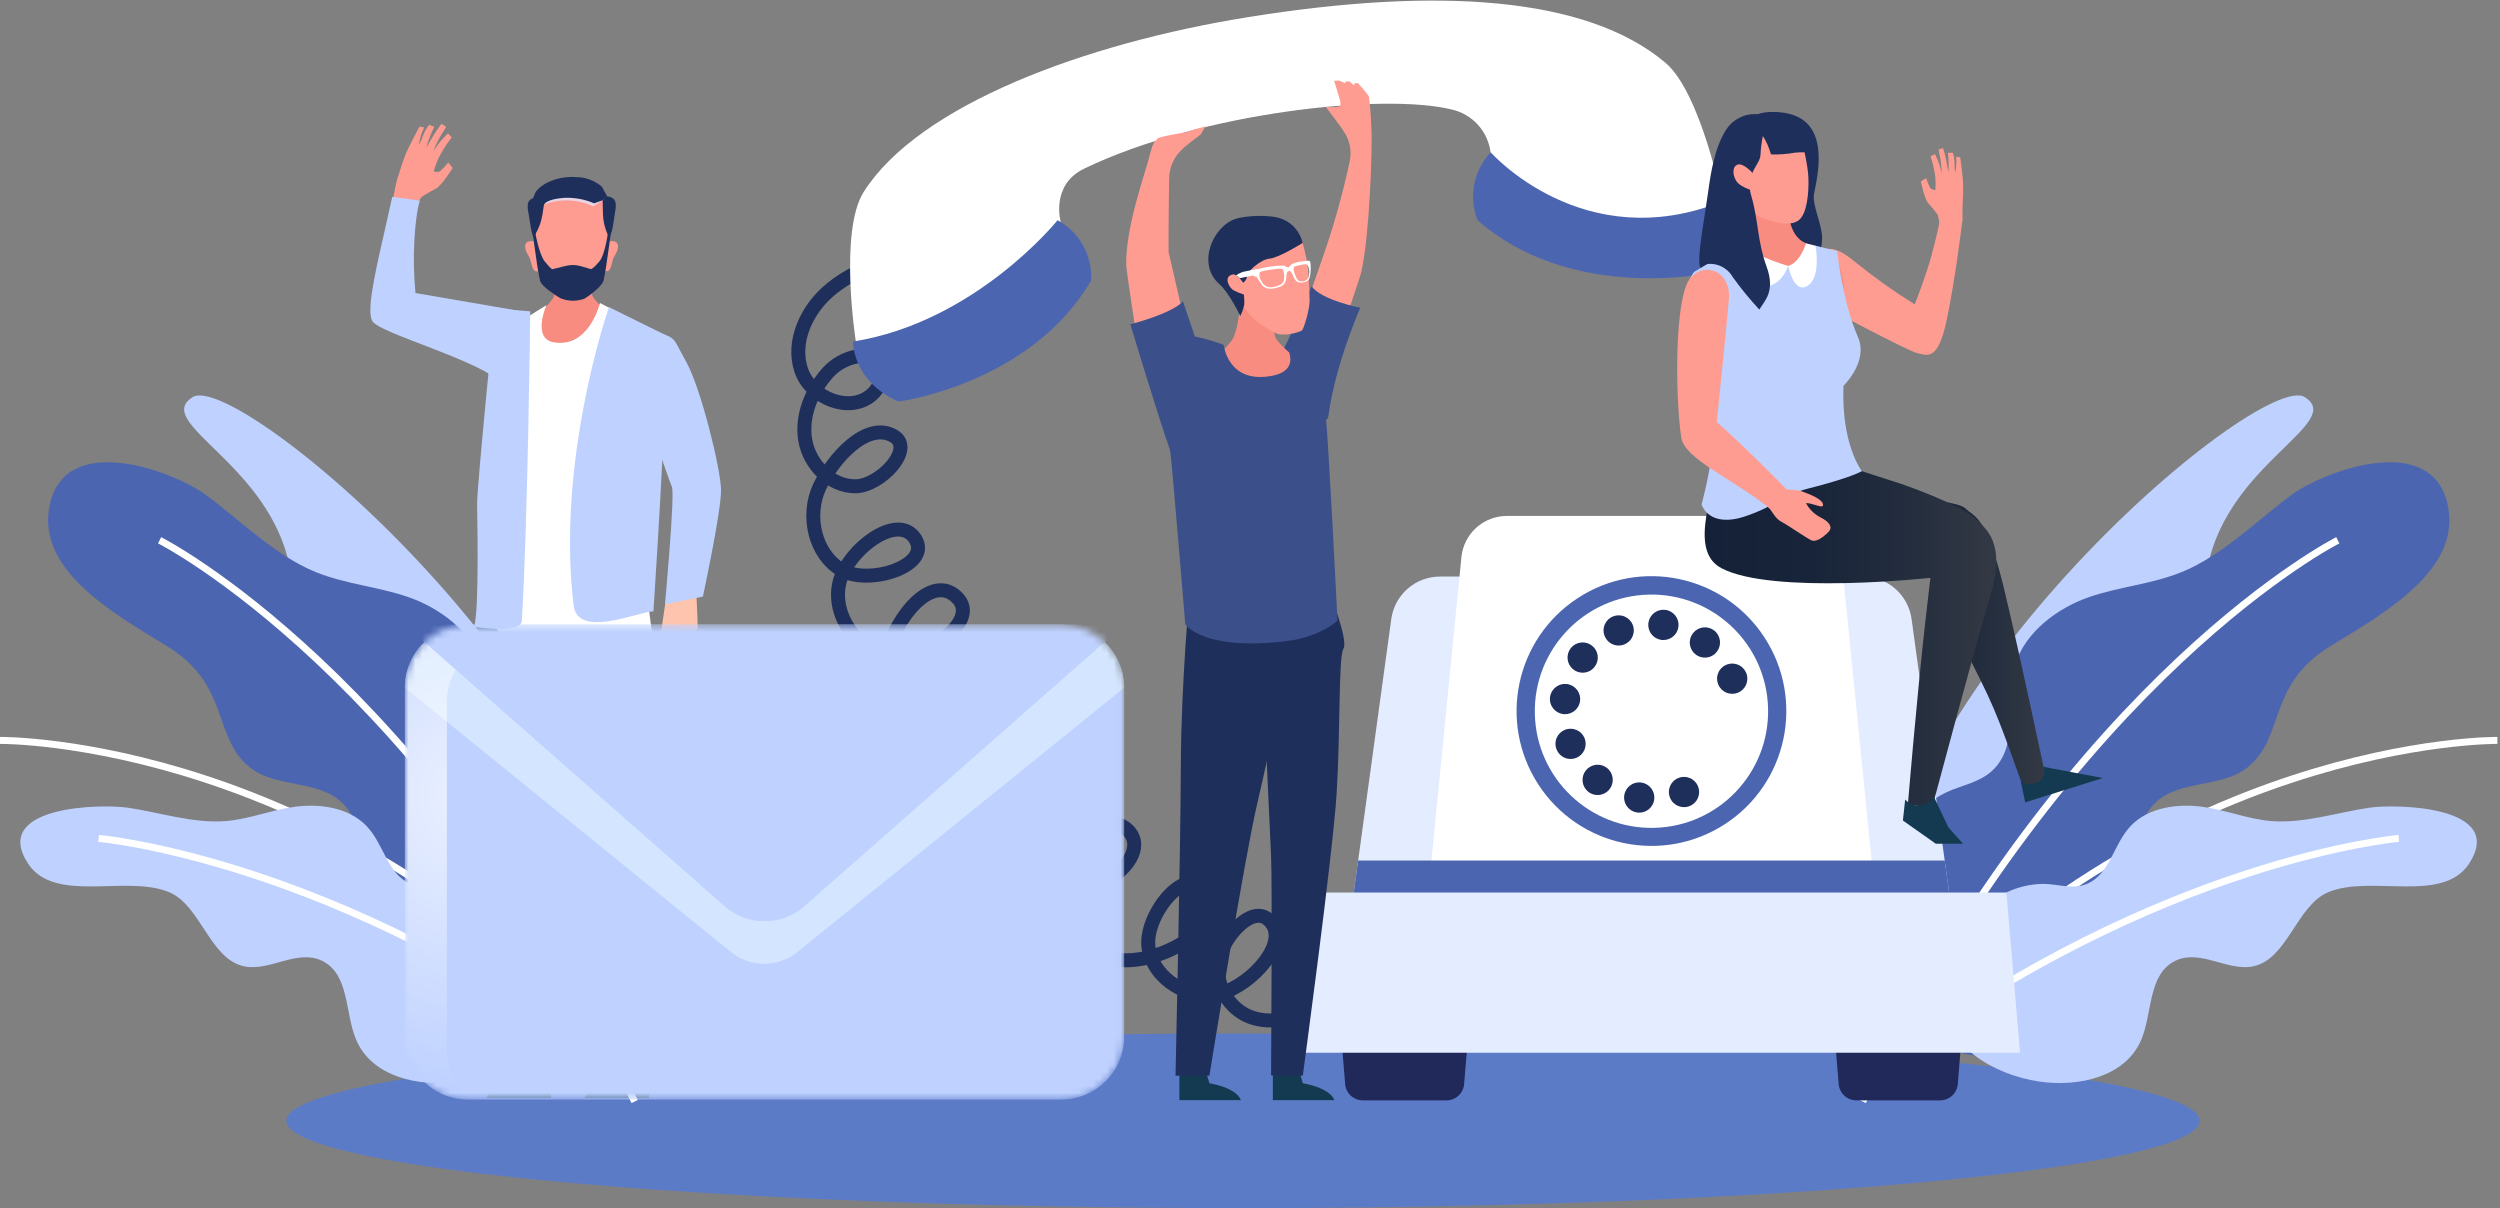 <svg width="358" height="173" viewBox="0 0 358 173" fill="none" xmlns="http://www.w3.org/2000/svg">
<rect x="0" y="0" width="358" height="173" fill="#808080" stroke="none"/>
<ellipse cx="178" cy="160.5" rx="137" ry="12.5" fill="#5C7BC7"/>
<path d="M56.287 31.729C56.243 31.906 59.13 30.116 59.13 30.116L60.349 28.212C60.349 28.212 61.542 27.445 62.392 27.026C63.243 26.607 64.823 24.055 64.823 24.055L64.189 23.275C63.825 23.729 63.426 24.154 62.995 24.544C62.704 24.634 62.392 24.634 62.1 24.544C62.289 23.895 62.52 23.259 62.792 22.64C63.327 21.59 63.965 20.595 64.696 19.67L64.15 19.099C63.731 19.501 63.333 19.924 62.957 20.368C62.646 20.787 62.037 21.637 62.037 21.637C62.328 20.908 62.669 20.2 63.059 19.518C63.446 18.947 63.871 18.166 63.871 18.166L63.236 17.728C62.829 18.235 62.454 18.767 62.113 19.321C61.732 20.006 61.028 21.142 61.028 21.142C61.256 20.382 61.525 19.634 61.834 18.902C62.094 18.401 62.196 18.14 62.196 18.14L61.447 17.887C61.071 18.365 60.772 18.898 60.558 19.467C60.406 19.918 60.215 20.356 59.987 20.774C60.074 20.125 60.232 19.486 60.457 18.87C60.584 18.678 60.673 18.462 60.717 18.236L60.082 18.122C60.082 18.122 58.914 20.273 58.299 21.606C57.683 22.939 57.207 24.741 56.858 25.718C56.513 27.134 56.248 28.569 56.065 30.015L56.287 31.729Z" fill="#FF9C91"/>
<path d="M74.28 44.504L59.499 41.965C59.251 39.449 59.198 36.918 59.34 34.394C59.6 29.951 60.14 28.733 60.14 28.733L56.173 28.187C56.173 28.187 55.392 31.671 54.828 34.172C53.558 39.725 52.441 44.961 53.393 46.091C54.777 47.772 67.076 51.168 71.29 54.341C73.823 56.239 73.677 50.159 74.28 44.504Z" fill="#BED1FF"/>
<path d="M95.249 86.537L94.5 91.652L96.048 95.156L97.172 93.626L97.432 90.77L99.101 91.024L99.92 89.996L99.85 87.851L99.577 82.025L95.249 86.537Z" fill="#FEC4AD"/>
<path d="M94.208 47.563C93.066 47.138 89.353 47.417 89.353 47.417C89.353 47.417 89.004 51.384 90.508 54.449C92.012 57.514 95.763 68.684 96.22 69.732C96.677 70.779 95.224 86.537 95.224 86.537L100.656 85.427C100.656 85.427 103.277 73.273 103.252 70.195C103.226 67.117 100.345 55.541 98.289 51.86C96.233 48.179 96.975 48.585 94.208 47.563Z" fill="#BED1FF"/>
<path d="M85.259 36.197C85.259 36.197 84.066 41.432 84.999 42.651C85.551 43.368 87.868 45.913 87.868 45.913C87.868 45.913 80.175 49.975 77.916 49.975C75.657 49.975 76.444 45.437 76.444 45.437C76.444 45.437 78.912 43.489 79.281 42.505C79.582 41.255 79.773 39.981 79.852 38.697L85.259 36.197Z" fill="#F98C80"/>
<path d="M86.154 36.387C86.154 36.387 86.065 34.483 87.665 34.527C88.686 34.559 88.763 35.498 87.969 36.704C87.633 37.212 87.601 38.361 87.189 38.729C86.776 39.097 86.256 38.488 86.103 38.17C85.979 37.58 85.996 36.969 86.154 36.387Z" fill="#FF9C91"/>
<path d="M77.548 36.387C77.548 36.387 77.637 34.483 76.038 34.527C75.016 34.559 74.933 35.498 75.733 36.704C76.063 37.212 76.101 38.361 76.514 38.729C77.021 39.179 77.447 38.488 77.599 38.17C77.724 37.58 77.706 36.969 77.548 36.387Z" fill="#FF9C91"/>
<path d="M87.779 31.716C87.709 32.368 87.603 33.017 87.462 33.658C87.423 33.88 87.379 34.134 87.335 34.426C87.004 36.717 86.586 39.833 86.408 40.296C86.11 41.071 84.472 42.314 83.692 42.771C82.556 43.197 81.299 43.163 80.188 42.676C79.408 42.219 77.65 41.071 77.351 40.296C77.167 39.827 76.717 36.622 76.4 34.292C76.361 34.026 76.33 33.797 76.292 33.594C76.15 32.966 76.044 32.33 75.974 31.69C75.86 29.786 78.037 26.943 81.883 26.943C86.427 26.968 87.899 29.78 87.779 31.716Z" fill="#FF9C91"/>
<g style="mix-blend-mode:multiply">
<path d="M77.903 29.279C79.036 28.856 80.241 28.662 81.448 28.706C82.656 28.751 83.844 29.034 84.942 29.539L86.3 28.676C84.791 27.979 83.144 27.632 81.483 27.66C78.639 27.679 77.903 29.279 77.903 29.279Z" fill="#E8D4E5"/>
</g>
<path d="M87.461 33.658C87.423 33.88 87.379 34.134 87.334 34.426C87.004 36.717 86.585 39.833 86.408 40.296C86.109 41.071 84.472 42.315 83.691 42.772C82.556 43.198 81.299 43.163 80.188 42.676C79.407 42.219 77.649 41.071 77.351 40.296C77.167 39.827 76.716 36.622 76.399 34.292C76.361 34.026 76.329 33.797 76.291 33.594L76.609 33.125C76.609 33.125 77.173 36.444 78.037 37.478C78.9 38.513 79.071 38.557 79.071 38.557L80.842 38.12L80.988 38.081C81.664 37.907 82.374 37.907 83.05 38.081L83.165 38.113L83.291 38.151L84.637 38.538C84.637 38.538 84.948 38.488 85.817 37.459C86.687 36.431 87.087 33.106 87.087 33.106L87.461 33.658Z" fill="#1F2F5C"/>
<path d="M88.058 30.478C88.058 30.542 87.735 32.807 87.608 33.163C87.411 33.709 87.259 34.108 87.259 34.108L87.03 33.601C86.599 32.662 86.364 31.645 86.338 30.612L86.3 28.676L86.935 28.105C88.217 28.295 88.35 29.031 88.058 30.478Z" fill="#1F2F5C"/>
<path d="M77.98 28.771L77.669 30.764C77.527 31.69 77.213 32.581 76.742 33.391V33.436L76.387 34.07L76.139 33.214C76.031 32.845 75.771 30.954 75.707 30.675C75.707 30.592 75.669 30.51 75.657 30.434C75.384 29.012 75.657 28.416 76.926 28.231L77.98 28.771Z" fill="#1F2F5C"/>
<path d="M86.942 28.105L86.307 28.676L85.076 29.114C83.711 28.528 82.231 28.261 80.747 28.333C78.278 28.523 77.942 29.234 77.91 29.279L77.656 29.228L76.444 28.961L76.197 28.904C76.312 28.435 76.474 27.978 76.679 27.54C77.65 26.08 80.284 25.134 82.683 25.376H82.924C84.126 25.476 85.266 25.949 86.186 26.727L86.942 28.105Z" fill="#1F2F5C"/>
<path d="M92.939 152.427V157.225H83.717C83.717 157.225 84.066 155.486 88.439 154.686L89.074 152.427H92.939Z" fill="#133A50"/>
<path d="M78.912 152.427V157.225H69.691C69.691 157.225 70.04 155.486 74.412 154.686L75.047 152.427H78.912Z" fill="#133A50"/>
<path d="M91.39 80.99C91.39 80.99 92.659 96.45 92.729 109.055C92.799 121.659 93.522 153.525 93.522 153.525H88.445C88.445 153.525 83.196 122.922 81.293 114.811C79.388 106.7 74.419 81.136 74.419 81.136L91.39 80.99Z" fill="#133A50"/>
<path d="M80.321 97.593C80.321 97.593 79.369 116.797 79.179 120.58C78.989 124.362 79.179 153.506 79.179 153.506C79.179 153.506 74.406 153.633 74.406 153.506C74.406 153.379 69.913 122.465 69.329 113.148C68.745 103.831 69.088 92.788 68.314 91.5C67.54 90.212 70.402 81.035 70.402 81.035L77.154 82.837L80.321 97.593Z" fill="#133A50"/>
<path d="M78.246 43.698C78.246 43.698 76.133 48.496 79.312 49.023C84.39 49.867 85.913 43.393 85.913 43.393L91.492 46.262C91.492 46.262 91.39 80.99 93.586 91.595C94.855 97.751 73.67 94.813 70.561 89.349C67.876 84.62 75.638 45.329 75.638 45.329L78.246 43.698Z" fill="white"/>
<path d="M87.227 43.996C87.074 44.206 79.611 66.108 82.149 86.721C82.74 91.525 91.504 87.546 93.573 87.546C93.573 87.546 94.563 72.162 94.811 66.444C95.058 60.726 92.323 58.828 92.57 56.042C92.818 53.256 95.858 48.255 95.858 48.255L87.227 43.996Z" fill="#BED1FF"/>
<path d="M74.73 88.898C75.587 74.574 75.936 44.58 75.936 44.58L70.859 44.2C70.859 44.2 68.32 69.357 68.32 72.219C68.32 73.355 68.663 87.172 67.895 89.755C69.577 90.009 74.616 90.624 74.73 88.898Z" fill="#BED1FF"/>
<path d="M129.78 36.19C125.813 37.555 121.733 38.976 118.585 41.75C115.437 44.523 113.4 48.998 114.726 52.983C116.052 56.969 121.587 59.279 124.785 56.562C125.934 55.585 126.645 53.91 126.055 52.539C124.83 49.816 120.584 51.092 118.591 53.307C116.224 55.941 114.726 59.533 115.31 63.023C115.894 66.514 118.94 69.643 122.475 69.636C126.01 69.63 131.049 64.299 128.022 62.471C124.176 60.155 119.238 65.683 117.347 69.751C115.456 73.819 116.636 79.34 120.52 81.625C124.404 83.91 133.448 81.022 131.075 77.182C128.536 73.159 121.149 78.966 120.165 83.605C119.181 88.244 122.811 93.334 127.521 93.906C132.23 94.477 140.398 89.114 137.136 85.655C132.42 80.673 124.563 93.36 126.835 99.827C129.107 106.294 138.468 108.877 143.73 104.472C144.713 103.647 145.634 102.467 145.418 101.198C145.113 99.078 142.213 98.481 140.188 99.16C134.889 100.931 132.503 108.338 135.746 112.869C138.989 117.4 146.795 117.483 150.152 113.021C150.512 112.612 150.78 112.131 150.94 111.61C151.1 111.09 151.147 110.541 151.079 110C150.743 108.515 148.991 107.684 147.499 107.963C146.009 108.347 144.731 109.305 143.945 110.629C140.931 115.103 141.946 121.824 146.16 125.226C150.374 128.627 157.153 128.139 160.865 124.217C161.83 123.195 162.63 121.83 162.376 120.447C162.077 118.847 160.37 117.775 158.746 117.813C157.106 117.95 155.583 118.72 154.5 119.958C149.759 124.877 151.783 134.403 158.117 136.973C164.451 139.543 177.011 132.467 172.568 127.282C169.598 123.817 163.74 131.312 164.489 135.812C165.238 140.311 170.417 143.383 174.828 142.222C179.238 141.06 185.058 134.733 181.644 131.699C179.232 129.554 175.297 134.092 174.586 137.233C174.249 138.816 174.438 140.467 175.126 141.932C175.813 143.398 176.961 144.598 178.394 145.35C181.517 146.88 185.337 145.985 188.339 144.202C191.341 142.418 193.829 139.937 196.717 138.008C199.634 136.076 202.909 134.748 206.349 134.104C209.788 133.46 213.321 133.512 216.74 134.257" stroke="#1F2F5C" stroke-width="2" stroke-miterlimit="10"/>
<path d="M330.058 56.873C323.629 52.767 266.326 101.077 268.426 139.239C268.426 139.239 279.577 124.178 289.3 116.835C299.023 109.492 299.975 101.807 299.956 94.197C299.937 86.588 314.477 89.755 316.114 81.282C319.015 66.342 335.839 60.561 330.058 56.873Z" fill="#BED1FF"/>
<path d="M333.821 92.458C324.561 98.069 327.29 105.539 321.832 109.905C317.859 113.078 311.234 111.422 307.933 115.744C304.214 120.618 308.441 127.326 308.758 133.197C309.19 141.314 301.955 147.394 294.599 149.856C286.063 152.719 275.014 151.824 270.343 143.332C264.821 133.317 268.953 118.206 278.632 113.503C280.98 112.361 283.969 112.05 285.886 109.734C289.129 105.831 287.047 100.214 288.551 95.238C290.011 90.402 294.802 86.988 299.213 85.484C303.624 83.979 308.098 83.668 312.427 81.917C318.291 79.537 323.432 74.301 328.293 70.766C332.653 67.593 347.967 61.697 350.449 72.035C352.74 81.415 341.595 87.718 333.821 92.458Z" fill="#4B65B0"/>
<path d="M334.773 77.367C334.773 77.367 296.935 96.406 266.744 157.739" stroke="white" stroke-miterlimit="10"/>
<path d="M357.627 106.027C357.627 106.027 308.968 105.482 268.541 151.856" stroke="white" stroke-miterlimit="10"/>
<path d="M333.497 127.72C328.864 129.579 327.601 137.398 322.613 138.388C318.976 139.112 315.105 135.894 311.551 137.563C307.553 139.467 308.257 145.084 306.62 148.911C304.367 154.204 297.652 155.708 292.023 154.877C285.454 153.906 278.403 149.736 277.965 142.818C277.445 134.657 284.946 126.412 292.829 126.577C294.733 126.615 296.827 127.396 298.832 126.577C302.209 125.156 302.59 120.91 305.147 118.244C307.705 115.579 311.881 115.071 315.302 115.522C318.722 115.972 321.782 117.273 325.196 117.572C329.842 117.971 334.893 116.302 339.247 115.668C343.131 115.084 358.991 115.395 353.559 123.696C349.751 129.433 339.679 125.251 333.497 127.72Z" fill="#BED1FF"/>
<path d="M343.506 120.06C343.506 120.06 309.704 122.922 270.407 152.059" stroke="white" stroke-miterlimit="10"/>
<path d="M27.57 56.873C33.999 52.767 91.302 101.077 89.201 139.239C89.201 139.239 78.05 124.178 68.327 116.835C58.604 109.492 57.652 101.807 57.671 94.197C57.69 86.588 43.15 89.755 41.513 81.282C38.613 66.342 21.788 60.561 27.57 56.873Z" fill="#BED1FF"/>
<path d="M23.806 92.458C33.066 98.069 30.337 105.539 35.795 109.905C39.768 113.078 46.394 111.422 49.694 115.744C53.413 120.618 49.186 127.326 48.869 133.197C48.437 141.314 55.672 147.394 63.028 149.856C71.564 152.719 82.613 151.824 87.284 143.332C92.806 133.317 88.674 118.206 78.996 113.503C76.647 112.361 73.658 112.05 71.742 109.734C68.499 105.831 70.58 100.214 69.076 95.238C67.616 90.402 62.825 86.988 58.414 85.484C54.003 83.979 49.529 83.668 45.2 81.917C39.336 79.537 34.196 74.301 29.334 70.766C24.974 67.593 9.66 61.697 7.178 72.035C4.919 81.415 16.032 87.718 23.806 92.458Z" fill="#4B65B0"/>
<path d="M22.854 77.367C22.854 77.367 60.691 96.406 90.882 157.739" stroke="white" stroke-miterlimit="10"/>
<path d="M0 106.027C0 106.027 48.659 105.482 89.086 151.856" stroke="white" stroke-miterlimit="10"/>
<path d="M24.13 127.72C28.762 129.579 30.026 137.398 35.014 138.388C38.65 139.112 42.522 135.894 46.076 137.563C50.074 139.467 49.37 145.084 51.007 148.911C53.26 154.204 59.975 155.708 65.604 154.877C72.173 153.906 79.224 149.736 79.662 142.818C80.182 134.657 72.68 126.412 64.798 126.577C62.894 126.615 60.8 127.396 58.794 126.577C55.418 125.156 55.037 120.91 52.448 118.244C49.858 115.579 45.714 115.071 42.293 115.522C38.873 115.972 35.813 117.273 32.399 117.572C27.753 117.971 22.702 116.302 18.348 115.668C14.464 115.084 -1.396 115.395 4.036 123.696C7.876 129.433 17.948 125.251 24.13 127.72Z" fill="#BED1FF"/>
<path d="M14.121 120.06C14.121 120.06 47.922 122.941 87.22 152.059" stroke="white" stroke-miterlimit="10"/>
<path d="M207.132 157.574H195.162C194.524 157.576 193.908 157.337 193.438 156.906C192.967 156.474 192.677 155.881 192.624 155.245L191.85 145.769H210.451L209.664 155.219C209.618 155.859 209.331 156.458 208.861 156.894C208.391 157.331 207.774 157.574 207.132 157.574Z" fill="#21295B"/>
<path d="M277.82 157.574H265.837C265.199 157.576 264.583 157.337 264.112 156.906C263.642 156.474 263.351 155.881 263.299 155.245L262.518 145.769H281.12L280.358 155.245C280.305 155.881 280.015 156.474 279.544 156.906C279.074 157.337 278.458 157.576 277.82 157.574Z" fill="#21295B"/>
<path d="M279.876 133.394H193.093L199.23 88.65C199.461 86.963 200.295 85.416 201.579 84.297C202.863 83.178 204.508 82.562 206.212 82.564H266.757C268.46 82.562 270.106 83.178 271.39 84.297C272.674 85.416 273.508 86.963 273.739 88.65L279.876 133.394Z" fill="#E4ECFF"/>
<path d="M268.166 124.718H204.834L209.277 79.765C209.439 78.153 210.194 76.658 211.396 75.571C212.598 74.484 214.161 73.882 215.782 73.882H257.136C258.761 73.876 260.33 74.475 261.537 75.562C262.745 76.65 263.504 78.148 263.666 79.765L268.166 124.718Z" fill="white"/>
<g style="mix-blend-mode:multiply">
<path d="M194.483 123.233L193.093 133.393H279.882L278.486 123.233H194.483Z" fill="#4B65B0"/>
</g>
<path d="M289.275 150.751H183.7L185.655 127.815H287.32L289.275 150.751Z" fill="#E4ECFF"/>
<g style="mix-blend-mode:multiply">
<path d="M247.027 118.005C255.965 112.185 258.492 100.221 252.672 91.282C246.852 82.344 234.888 79.817 225.95 85.637C217.012 91.457 214.484 103.421 220.304 112.359C226.125 121.297 238.088 123.825 247.027 118.005Z" fill="#4B65B0"/>
</g>
<path d="M236.879 118.548C246.102 118.332 253.403 110.681 253.188 101.458C252.972 92.235 245.32 84.933 236.097 85.149C226.875 85.365 219.573 93.016 219.789 102.239C220.004 111.462 227.656 118.764 236.879 118.548Z" fill="white"/>
<path d="M241.149 115.585C240.574 115.582 240.022 115.355 239.613 114.951C239.512 114.848 239.423 114.736 239.346 114.614C239.269 114.497 239.201 114.374 239.143 114.246C239.094 114.114 239.053 113.978 239.023 113.84C238.995 113.7 238.98 113.557 238.978 113.415C238.981 112.841 239.209 112.292 239.613 111.885C239.867 111.635 240.179 111.449 240.52 111.346C240.862 111.242 241.223 111.222 241.574 111.289C241.711 111.318 241.845 111.361 241.974 111.416C242.108 111.467 242.235 111.533 242.355 111.612C242.472 111.694 242.582 111.786 242.685 111.885C243.089 112.292 243.317 112.841 243.319 113.415C243.317 113.557 243.302 113.7 243.275 113.84C243.244 113.978 243.204 114.114 243.154 114.246C243.096 114.373 243.031 114.496 242.958 114.614C242.877 114.734 242.785 114.847 242.685 114.951C242.582 115.048 242.472 115.137 242.355 115.217C242.237 115.299 242.109 115.365 241.974 115.414C241.846 115.471 241.712 115.514 241.574 115.541C241.434 115.571 241.292 115.586 241.149 115.585Z" fill="#1F2F5C"/>
<path d="M234.428 116.353C233.859 116.27 233.346 115.965 233.001 115.505C232.656 115.044 232.507 114.466 232.587 113.897C232.67 113.328 232.976 112.815 233.436 112.47C233.896 112.125 234.474 111.977 235.043 112.056C235.612 112.14 236.125 112.445 236.47 112.905C236.815 113.365 236.964 113.943 236.884 114.513C236.809 115.03 236.55 115.502 236.155 115.844C235.76 116.185 235.255 116.373 234.732 116.372L234.428 116.353ZM227.447 113.389C226.995 113.033 226.703 112.513 226.634 111.942C226.565 111.371 226.725 110.796 227.078 110.343C227.253 110.118 227.471 109.931 227.718 109.791C227.966 109.65 228.238 109.56 228.521 109.525C228.803 109.491 229.09 109.512 229.364 109.588C229.638 109.664 229.894 109.793 230.118 109.968C230.57 110.323 230.863 110.841 230.933 111.411C231.003 111.981 230.845 112.555 230.493 113.008C230.29 113.27 230.03 113.481 229.733 113.626C229.436 113.771 229.11 113.847 228.779 113.846C228.302 113.848 227.838 113.692 227.459 113.402L227.447 113.389ZM222.896 107.328C222.681 106.796 222.685 106.201 222.909 105.672C223.133 105.144 223.557 104.726 224.089 104.51C224.623 104.295 225.22 104.301 225.75 104.526C226.279 104.75 226.698 105.176 226.913 105.71C227.127 106.244 227.121 106.84 226.896 107.369C226.671 107.898 226.246 108.317 225.714 108.534C225.455 108.634 225.179 108.686 224.902 108.686C224.472 108.685 224.052 108.555 223.697 108.313C223.342 108.071 223.067 107.728 222.909 107.328H222.896ZM223.81 102.251C223.24 102.169 222.725 101.865 222.379 101.405C222.033 100.944 221.883 100.365 221.963 99.795C222.048 99.227 222.353 98.715 222.813 98.37C223.273 98.026 223.85 97.876 224.419 97.954C224.987 98.038 225.5 98.342 225.845 98.8C226.191 99.259 226.342 99.835 226.266 100.404C226.193 100.922 225.934 101.396 225.539 101.739C225.144 102.082 224.638 102.271 224.115 102.27C224.017 102.274 223.92 102.271 223.823 102.264L223.81 102.251ZM225.308 95.873C225.083 95.698 224.894 95.48 224.753 95.232C224.612 94.985 224.522 94.711 224.486 94.428C224.451 94.146 224.472 93.859 224.547 93.584C224.623 93.309 224.752 93.052 224.927 92.826C225.102 92.602 225.319 92.414 225.567 92.274C225.814 92.134 226.087 92.044 226.369 92.009C226.652 91.974 226.938 91.995 227.212 92.071C227.486 92.147 227.743 92.277 227.967 92.452C228.192 92.626 228.381 92.843 228.523 93.09C228.664 93.337 228.755 93.61 228.79 93.893C228.826 94.175 228.805 94.462 228.729 94.737C228.653 95.011 228.523 95.268 228.348 95.492C228.146 95.754 227.886 95.966 227.589 96.111C227.292 96.256 226.965 96.331 226.634 96.33C226.159 96.329 225.698 96.173 225.32 95.885L225.308 95.873ZM242.811 93.715C242.587 93.541 242.398 93.323 242.257 93.076C242.117 92.829 242.026 92.556 241.991 92.274C241.955 91.992 241.976 91.705 242.051 91.431C242.127 91.156 242.256 90.9 242.431 90.675C242.605 90.449 242.822 90.26 243.07 90.119C243.318 89.977 243.591 89.886 243.874 89.85C244.157 89.814 244.444 89.834 244.719 89.909C244.994 89.984 245.252 90.113 245.477 90.288C245.929 90.643 246.222 91.163 246.292 91.734C246.363 92.305 246.204 92.88 245.851 93.334C245.649 93.594 245.39 93.805 245.094 93.95C244.799 94.095 244.474 94.171 244.144 94.172C243.667 94.173 243.203 94.017 242.824 93.728L242.811 93.715ZM229.782 91.088C229.675 90.824 229.621 90.541 229.623 90.257C229.625 89.972 229.684 89.691 229.795 89.429C229.907 89.167 230.069 88.93 230.273 88.731C230.476 88.532 230.717 88.375 230.982 88.27C231.514 88.056 232.11 88.061 232.639 88.285C233.168 88.508 233.588 88.932 233.806 89.463C233.912 89.727 233.965 90.01 233.962 90.296C233.959 90.581 233.9 90.862 233.788 91.125C233.676 91.387 233.514 91.625 233.31 91.824C233.106 92.023 232.865 92.181 232.6 92.287C232.344 92.392 232.07 92.446 231.794 92.446C231.365 92.445 230.946 92.317 230.59 92.077C230.234 91.837 229.957 91.497 229.795 91.1L229.782 91.088ZM237.893 91.633C237.323 91.552 236.809 91.247 236.464 90.786C236.119 90.326 235.971 89.747 236.052 89.177C236.134 88.609 236.438 88.096 236.897 87.751C237.356 87.406 237.933 87.257 238.502 87.337C239.072 87.417 239.586 87.72 239.933 88.179C240.279 88.639 240.429 89.217 240.349 89.787C240.274 90.303 240.017 90.775 239.623 91.118C239.229 91.46 238.726 91.65 238.204 91.652C238.104 91.656 238.005 91.654 237.906 91.646L237.893 91.633Z" fill="#1F2F5C"/>
<path d="M248.054 99.357C247.911 99.355 247.769 99.34 247.629 99.313C247.49 99.285 247.354 99.245 247.222 99.192C247.094 99.133 246.969 99.067 246.848 98.995C246.731 98.913 246.621 98.822 246.518 98.722C246.113 98.316 245.885 97.766 245.883 97.193C245.882 97.048 245.897 96.903 245.928 96.761C245.955 96.624 245.997 96.489 246.055 96.361C246.105 96.227 246.171 96.099 246.251 95.981C246.331 95.864 246.42 95.753 246.518 95.651C246.619 95.552 246.73 95.462 246.848 95.384C246.967 95.306 247.092 95.239 247.222 95.181C247.354 95.13 247.49 95.092 247.629 95.067C247.977 94.996 248.338 95.013 248.679 95.115C249.02 95.216 249.33 95.401 249.583 95.651C249.685 95.752 249.776 95.862 249.856 95.981C249.934 96.101 250 96.228 250.053 96.361C250.111 96.489 250.153 96.624 250.18 96.761C250.208 96.903 250.221 97.048 250.218 97.193C250.218 97.767 249.99 98.317 249.584 98.723C249.178 99.129 248.628 99.357 248.054 99.357Z" fill="#1F2F5C"/>
<path d="M211.581 31.532C210.946 29.905 210.784 28.133 211.113 26.418C211.442 24.703 212.249 23.117 213.44 21.841C213.44 21.841 229.148 31.995 246.703 29.145C246.703 29.145 248.607 34.438 243.231 39.344C243.231 39.313 224.439 42.879 211.581 31.532Z" fill="#4B65B0"/>
<path d="M238.471 8.97C227.168 -0.55 205.761 -1.902 178.661 2.465C155.357 6.215 131.627 15.018 123.7 27.451C120.096 33.112 122.545 48.839 122.545 48.839C144.009 50.178 151.873 31.703 151.873 31.703C151.873 31.703 150.438 26.467 155.249 24.151C172.074 16.053 198.171 13.292 207.874 15.678C209.319 16 210.629 16.76 211.626 17.854C212.623 18.947 213.259 20.322 213.447 21.79C213.447 21.79 226.705 36.844 246.664 28.834C246.658 28.854 243.599 13.298 238.471 8.97Z" fill="white"/>
<path d="M156.251 40.157C156.345 38.412 155.944 36.677 155.094 35.151C154.244 33.625 152.979 32.37 151.447 31.532C151.447 31.532 139.725 46.129 122.158 48.908C122.158 48.908 121.993 54.538 128.657 57.502C128.676 57.514 147.614 55.014 156.251 40.157Z" fill="#4B65B0"/>
<mask id="mask0_13_1066" style="mask-type:luminance" maskUnits="userSpaceOnUse" x="57" y="89" width="104" height="69">
<path d="M151.955 89.457H67C62.016 89.457 57.976 93.497 57.976 98.481V148.441C57.976 153.425 62.016 157.466 67 157.466H151.955C156.939 157.466 160.98 153.425 160.98 148.441V98.481C160.98 93.497 156.939 89.457 151.955 89.457Z" fill="white"/>
</mask>
<g mask="url(#mask0_13_1066)">
<path d="M151.96 89.45H67.005C62.021 89.45 57.981 93.491 57.981 98.475V148.435C57.981 153.419 62.021 157.46 67.005 157.46H151.96C156.944 157.46 160.985 153.419 160.985 148.435V98.475C160.985 93.491 156.944 89.45 151.96 89.45Z" fill="#BED1FF"/>
<g style="mix-blend-mode:multiply">
<path d="M160.979 98.482C160.98 97.296 160.747 96.122 160.294 95.027C159.841 93.932 159.176 92.936 158.338 92.098C157.5 91.26 156.505 90.595 155.409 90.142C154.314 89.689 153.14 89.456 151.955 89.457H67.006C65.821 89.456 64.647 89.689 63.551 90.142C62.455 90.595 61.46 91.26 60.621 92.098C59.782 92.936 59.117 93.931 58.663 95.026C58.209 96.122 57.975 97.296 57.975 98.482L104.686 136.345C106.026 137.431 107.699 138.023 109.423 138.023C111.148 138.023 112.821 137.431 114.161 136.345L160.979 98.482Z" fill="#D4E6FF"/>
</g>
<path style="mix-blend-mode:overlay" opacity="0.7" d="M63.992 150.447V100.487C63.992 98.094 64.943 95.798 66.635 94.106C68.328 92.413 70.623 91.462 73.017 91.462H157.565C155.98 90.171 153.999 89.463 151.955 89.457H67.006C65.821 89.456 64.647 89.689 63.551 90.142C62.455 90.595 61.46 91.26 60.621 92.098C59.782 92.936 59.117 93.931 58.663 95.026C58.209 96.122 57.975 97.296 57.975 98.482V148.441C57.977 150.836 58.929 153.131 60.623 154.823C62.316 156.516 64.612 157.466 67.006 157.466H67.406C66.345 156.629 65.487 155.563 64.895 154.348C64.304 153.132 63.995 151.799 63.992 150.447Z" fill="url(#paint0_radial_13_1066)"/>
<path d="M103.785 129.764L57.975 89.457H160.979L115.17 129.764C113.597 131.148 111.573 131.911 109.477 131.911C107.382 131.911 105.358 131.148 103.785 129.764Z" fill="#BED1FF"/>
<g style="mix-blend-mode:overlay" opacity="0.7">
<path d="M103.785 129.764L57.975 89.457H160.979L115.17 129.764C113.597 131.148 111.573 131.911 109.477 131.911C107.382 131.911 105.358 131.148 103.785 129.764Z" fill="#BED1FF"/>
</g>
</g>
<path d="M191.805 48.312C191.805 48.312 194.737 39.852 194.946 38.919C196.158 33.423 196.489 21.504 196.412 18.972C196.336 16.44 196.101 14.212 196.051 13.895C196 13.578 194.426 11.864 194.42 11.883C194.258 11.915 194.095 11.934 193.931 11.94V12.257L193.252 11.667H192.687L192.63 11.934L191.817 11.547H191.043C191.043 11.547 191.545 13.159 191.83 14.136C192.116 15.113 191.83 15.196 191.83 15.196C191.552 15.309 191.254 15.363 190.954 15.354C190.589 15.304 190.219 15.287 189.85 15.304C189.85 15.304 192.217 18.388 192.325 18.674C192.79 19.305 193.115 20.027 193.279 20.793C193.443 21.559 193.442 22.351 193.277 23.116C192.387 27.281 191.262 31.391 189.907 35.429C189.983 35.257 186.734 44.561 186.734 44.561L191.805 48.312Z" fill="#FF9C91"/>
<path d="M190.238 59.507C191.145 52.386 194.788 44.072 194.788 44.072C194.788 44.072 189.222 42.974 187.807 40.994C187.807 40.994 185.903 45.678 184.786 48.007C183.561 50.59 181.854 53.395 184.005 54.931C186.157 56.467 189.914 61.995 190.238 59.507Z" fill="#3B4F8A"/>
<path d="M168.888 152.966V157.542H177.69C177.69 157.542 177.354 155.886 173.184 155.118L172.55 152.966H168.888Z" fill="#133A50"/>
<path d="M182.272 152.966V157.542H191.068C191.068 157.542 190.738 155.886 186.562 155.118L185.928 152.966H182.272Z" fill="#133A50"/>
<path d="M170.366 84.843C170.366 84.843 169.135 97.637 169.097 109.657C169.059 121.678 168.335 154.032 168.335 154.032H173.191C173.191 154.032 178.198 122.884 180.019 115.154C181.841 107.423 186.569 84.989 186.569 84.989L170.366 84.843Z" fill="#1F2F5C"/>
<path d="M177.836 42.403C177.836 42.403 177.519 44.853 177.259 46.097C177.14 46.879 176.927 47.645 176.624 48.375C176.205 49.219 173.622 51.79 173.622 51.79C173.622 51.79 181.669 56.036 184.037 56.036C186.404 56.036 185.573 51.288 185.573 51.288C185.573 51.288 182.996 49.251 182.609 48.223C182.284 46.911 182.076 45.573 181.987 44.225L177.836 42.403Z" fill="#F98C80"/>
<path d="M180.927 98.703C180.927 98.703 181.835 119.012 182.019 122.585C182.203 126.158 182.019 153.994 182.019 153.994C182.019 153.994 186.569 154.115 186.569 153.994C186.569 153.874 190.859 122.433 191.411 113.548C191.964 104.663 191.646 94.121 192.382 92.89C193.119 91.659 190.39 84.881 190.39 84.881L183.948 84.646L180.927 98.703Z" fill="#1F2F5C"/>
<path d="M175.234 49.397C175.234 49.397 168.437 46.668 167.314 48.908C166.463 50.597 167.193 61.475 167.574 64.515C167.904 67.155 169.732 89.399 169.732 89.399C169.732 89.399 172.271 93.334 184.5 91.767C189.209 91.132 191.532 88.866 191.532 88.866C191.532 88.866 190.206 62.325 189.844 59.672C189.444 57.369 188.902 55.092 188.219 52.856L184.583 50.457C184.583 50.457 185.744 52.996 182.457 53.751C175.844 55.211 175.234 49.397 175.234 49.397Z" fill="#3B4F8A"/>
<path d="M184.265 33.15C185.039 33.461 186.385 34.153 186.537 34.794C186.876 35.989 187.132 37.206 187.305 38.437C187.375 39.566 187.533 41.699 187.533 43.032C187.533 44.364 186.727 47.055 186.423 47.341C185.389 47.798 184.254 47.981 183.129 47.874C182.374 47.658 177.938 45.336 177.658 42.556C177.658 42.556 176.871 42.968 175.424 40.62C175.05 39.985 176.351 35.473 176.522 34.661C176.947 32.693 181.803 34.242 182.869 33.931C183.411 33.842 183.905 33.565 184.265 33.15Z" fill="#FF9C91"/>
<path d="M186.538 34.794C186.538 34.794 183.136 36.926 181.81 37.034C180.483 37.142 178.535 38.97 178.573 39.535C178.561 39.726 178.505 39.912 178.408 40.078C178.311 40.243 178.176 40.383 178.014 40.487C178.014 40.487 177.189 39.173 176.51 39.306C175.171 39.579 175.958 41.21 176.688 41.591C177.151 41.823 177.63 42.02 178.122 42.181C178.189 42.648 178.208 43.12 178.179 43.59C178.066 44.168 177.874 44.727 177.608 45.253C177.608 45.253 176.041 41.946 174.638 40.715C171.293 37.783 173.711 32.338 177.005 31.316C178.338 30.903 181.987 30.63 183.771 31.424C184.463 31.73 185.074 32.195 185.554 32.78C186.035 33.365 186.372 34.055 186.538 34.794Z" fill="#1F2F5C"/>
<path d="M179.448 39.452C179.499 39.585 179.841 39.611 179.905 39.636C179.968 39.662 179.987 39.719 180.597 40.658C181.053 41.35 181.809 41.572 183.218 41.096C184.303 40.734 184.151 39.827 184.227 39.363C184.303 38.9 184.398 38.849 184.569 38.818C184.741 38.786 184.836 38.818 185.058 39.217C185.28 39.617 185.382 40.614 186.511 40.449C187.286 40.328 187.489 40.112 187.597 39.497C187.685 39.007 187.715 38.508 187.686 38.011C187.654 37.605 187.648 37.377 187.438 37.332C187.126 37.33 186.815 37.364 186.511 37.434C185.984 37.459 185.468 37.593 184.995 37.828C184.627 38.094 184.665 38.259 184.474 38.291C184.284 38.322 184.246 38.164 183.84 38.037C182.864 38.03 181.891 38.135 180.939 38.348C180.267 38.462 179.34 38.716 179.359 38.983C179.371 39.142 179.401 39.3 179.448 39.452ZM185.261 38.449C185.293 38.119 185.318 38.157 186.15 37.967C186.981 37.777 187.07 37.815 187.241 37.967C187.482 38.369 187.555 38.85 187.444 39.306C187.457 39.539 187.381 39.769 187.232 39.948C187.082 40.127 186.87 40.242 186.638 40.271C185.909 40.398 185.737 40.036 185.528 39.528C185.365 39.189 185.264 38.824 185.229 38.449H185.261ZM180.412 38.989C180.527 38.811 181.65 38.659 182.5 38.551C183.351 38.443 183.63 38.411 183.77 38.71C183.874 39.063 183.911 39.434 183.878 39.801C183.878 40.347 183.751 40.823 182.431 41.071C182.091 41.186 181.72 41.169 181.391 41.023C181.063 40.877 180.802 40.613 180.66 40.284C180.521 40.102 180.424 39.891 180.376 39.667C180.327 39.444 180.329 39.212 180.381 38.989H180.412ZM177.544 39.833L179.403 39.452L180.038 38.532C180.038 38.532 179.321 38.633 178.134 38.9C177.734 39.008 177.355 39.187 177.017 39.427C177.217 39.527 177.396 39.665 177.544 39.833Z" fill="white"/>
<path d="M162.902 49.093C162.902 49.093 161.296 38.9 161.277 37.948C161.189 32.319 164.038 24.754 164.622 22.291C165.206 19.829 165.587 20.21 165.707 19.886C165.828 19.562 169.909 18.934 169.909 18.934C170.35 18.743 170.804 18.582 171.267 18.452C171.521 18.452 172.6 18.102 172.6 18.102L171.965 19.232C171.965 19.232 169.426 21.136 169.249 21.428C168.668 21.957 168.206 22.602 167.892 23.322C167.578 24.041 167.42 24.819 167.427 25.604C167.319 30.643 167.338 36.095 167.338 36.095C167.3 35.911 169.75 46.529 169.75 46.529L162.902 49.093Z" fill="#FF9C91"/>
<path d="M167.574 64.534C165.842 59.622 161.862 46.44 161.862 46.44C161.862 46.44 167.746 44.955 169.402 43.159L172.213 51.498C173.127 54.202 174.498 57.21 172.182 58.479C169.865 59.748 168.406 66.869 167.574 64.534Z" fill="#3B4F8A"/>
<path d="M281.361 72.74C282.89 74.161 283.969 73.686 286.26 81.536C287.726 86.556 293.07 111.86 293.07 111.86L289.897 113.243C285.581 101.147 285.587 101.185 280.542 91.348C279.025 88.34 277.86 85.166 277.07 81.891L267.747 81.333C261.915 78.94 263.939 70.43 263.939 70.43C263.939 70.43 279.831 71.318 281.361 72.74Z" fill="url(#paint1_linear_13_1066)"/>
<path d="M246.036 65.219L254.451 59.831L262.587 66.178L272.742 69.452H272.685C276.766 70.868 281.418 72.93 282.839 74.263C284.369 75.685 287.383 77.703 284.953 85.516C283.404 90.504 276.639 115.788 276.639 115.788L273.212 115.154C273.212 115.154 274.43 100.5 275.649 89.539C276.239 84.227 276.442 82.748 276.442 82.748C276.442 82.748 253.804 85.217 246.512 81.365C241.396 78.699 246.036 69.306 246.036 65.219Z" fill="url(#paint2_linear_13_1066)"/>
<path d="M276.874 113.96C276.874 113.96 276.772 114.881 275.3 115.293C274.853 115.397 274.386 115.377 273.949 115.236C273.512 115.095 273.121 114.839 272.819 114.494L272.495 117.502L277.204 120.821H281.113L279 118.473L276.874 113.96Z" fill="#133A50"/>
<path d="M292.569 109.797C292.76 110.16 292.806 110.583 292.698 110.979C292.589 111.374 292.334 111.714 291.985 111.93C291.591 112.166 291.14 112.29 290.681 112.29C290.221 112.29 289.771 112.166 289.376 111.93L290.011 114.893L301.13 111.415L292.569 109.797Z" fill="#133A50"/>
<path d="M279.768 34.895C279.106 34.2 278.487 33.464 277.915 32.693L277.489 30.758C277.489 30.758 276.74 29.755 276.163 29.146C275.585 28.536 275.065 25.972 275.065 25.972L275.82 25.515C275.979 26.002 276.177 26.475 276.41 26.931C276.62 27.103 276.877 27.207 277.147 27.229C277.186 26.629 277.186 26.027 277.147 25.427C277.02 24.391 276.791 23.37 276.461 22.38L277.096 22.076C277.319 22.53 277.518 22.996 277.692 23.472C277.826 23.916 278.061 24.824 278.061 24.824C278.041 24.132 277.976 23.443 277.864 22.761C277.724 22.164 277.61 21.39 277.61 21.39L278.245 21.225C278.428 21.769 278.574 22.324 278.682 22.888C278.784 23.567 279.019 24.722 279.019 24.722C279.055 24.022 279.055 23.321 279.019 22.621C278.955 22.126 278.949 21.885 278.949 21.885H279.647C279.81 22.396 279.893 22.929 279.895 23.465C279.881 23.89 279.905 24.314 279.964 24.735C280.091 24.172 280.157 23.598 280.161 23.021C280.124 22.828 280.124 22.63 280.161 22.437L280.701 22.532C280.701 22.532 281.005 24.665 281.1 25.953C281.196 27.242 281.043 28.879 281.031 29.793C281.018 30.707 281.031 31.418 281.031 31.418L279.768 34.895Z" fill="#FF9C91"/>
<path d="M265.507 37.396C268.268 39.641 271.168 41.71 274.189 43.59C274.189 43.59 275.801 39.541 276.569 36.672C277.49 33.245 277.762 31.665 277.762 31.665L281.037 31.398C281.037 31.398 279.996 40.157 278.708 46.103C277.439 51.879 275.884 50.844 274.5 50.546C273.117 50.248 260.087 43.26 260.087 43.26L261.477 35.822C261.477 35.822 262.41 34.845 265.507 37.396Z" fill="#FF9C91"/>
<path d="M251.741 16.357C252.439 15.957 255.803 15.684 257.91 16.992C261.94 19.473 260.004 26.277 259.757 27.838C259.509 29.399 260.95 32.23 260.925 34.096C260.899 35.962 260.455 36.634 259.059 38.456C258.78 38.894 258.602 39.388 258.538 39.903C257.502 38.224 256.852 36.336 256.634 34.375C256.304 31.157 255.625 31.913 254.013 28.378C252.401 24.843 252.331 19.524 252.331 19.524L251.741 16.357Z" fill="#1F2F5C"/>
<path d="M255.092 18.661L251.741 16.357C250.862 16.277 249.978 16.436 249.181 16.817C248.385 17.198 247.706 17.787 247.216 18.521C245.554 21.06 244.976 24.754 244.602 27.527C244.227 30.301 243.25 35.505 243.332 37.574C243.415 39.643 245.909 39.922 245.909 39.922L254.337 36.279C253.753 33.261 253.727 30.161 254.261 27.134C254.804 24.342 255.082 21.505 255.092 18.661Z" fill="#1F2F5C"/>
<path d="M250.529 26.715C250.529 26.715 250.986 31.621 249.958 33.931C249.241 35.524 246.36 36.203 246.36 36.203C246.454 39.297 247.429 42.3 249.171 44.86C252.065 49.124 261.122 50.698 261.122 50.698C262.284 48.288 263.201 45.766 263.857 43.171C264.107 41.947 264.093 40.683 263.818 39.464C263.542 38.245 263.01 37.099 262.258 36.101C262.258 36.101 259.814 35.302 258.64 34.832C255.784 33.76 256.102 29.228 256.102 29.228L250.529 26.715Z" fill="#F98C80"/>
<path d="M257.898 19.366C258.076 20.413 258.888 23.491 258.964 25.465C259.04 27.438 258.812 30.694 257.504 31.595C256.197 32.496 253.741 31.773 251.945 31.03C250.149 30.288 249.711 29.025 249.362 27.857C249.013 26.689 249.133 23.624 249.546 21.422C249.656 20.553 250.054 19.746 250.676 19.129C251.299 18.513 252.109 18.122 252.979 18.02C254.598 17.722 257.898 19.366 257.898 19.366Z" fill="#FF9C91"/>
<path d="M256.057 38.088C256.057 38.088 250.199 36.602 248.441 35.46L242.641 38.906C242.641 38.906 239.226 42.162 245.046 50.717C245.046 50.717 247.254 58.504 243.669 72.232C243.669 72.232 244.64 75.767 250.079 73.882C254.756 72.264 254.864 70.994 258.964 69.954C265.018 68.424 266.611 67.478 266.611 67.478C263.438 62.699 263.997 55.236 263.997 55.236C263.997 55.236 267.601 51.783 266.053 48.255C263.825 43.178 263.076 35.962 263.076 35.962L259.967 35.175C259.209 36.118 258.379 37 257.485 37.815C257.299 37.994 257.065 38.116 256.812 38.164C256.558 38.213 256.296 38.186 256.057 38.088Z" fill="#BED1FF"/>
<path d="M258.608 34.857C258.608 34.857 257.891 37.51 256.069 38.088C256.069 38.088 256.786 41.718 258.506 41.09C260.924 40.201 259.979 35.181 259.979 35.181L258.608 34.857Z" fill="white"/>
<path d="M247.743 35.01C247.743 35.01 248.891 40.563 251.957 41.013C255.022 41.464 256.057 38.088 256.057 38.088C256.057 38.088 249.558 36.184 248.923 34.191L247.743 35.01Z" fill="white"/>
<path d="M253.144 17.976C252.58 18.007 252.161 20.686 252.104 22.177C252.046 23.668 249.819 24.849 250.803 28.13C251.786 31.411 251.653 34.584 252.973 38.176C254.293 41.769 252.649 43.095 251.939 44.333C250.573 42.864 249.301 41.31 248.131 39.681C247.738 38.987 247.134 38.437 246.407 38.112C245.679 37.786 244.867 37.702 244.088 37.872C244.088 37.872 248.404 29.482 248.258 27.216C248.112 24.95 247.712 21.504 249.527 19.435C251.342 17.366 253.144 17.976 253.144 17.976Z" fill="#1F2F5C"/>
<path d="M250.872 24.671C250.872 24.671 249.672 23.357 248.879 23.56C248.086 23.764 248.035 24.95 248.638 25.921C249.241 26.892 251.481 27.445 251.481 27.445L250.872 24.671Z" fill="#FF9C91"/>
<path d="M253.607 22.113C254.749 22.15 255.891 22.067 257.015 21.866C259.192 21.625 260.106 22.183 260.106 22.183L259.287 18.566C259.287 18.566 256.749 17.151 254.946 17.163C252.649 17.163 250.643 18.058 251.773 18.801C252.903 19.543 253.607 22.113 253.607 22.113Z" fill="#1F2F5C"/>
<path d="M247.566 42.956C247.179 47.493 245.84 60.44 245.84 60.44C249.977 64.051 255.823 70.068 255.823 70.068C255.823 70.068 254.16 73.349 253.449 72.797C247.737 68.354 241.245 65.708 240.756 62.642C239.988 57.565 239.728 44.745 241.6 40.576C243.072 37.345 247.991 38.145 247.566 42.956Z" fill="#FF9C91"/>
<path d="M258.336 70.48C260.062 71.115 261.153 71.75 261.052 72.384C260.976 72.829 259.503 72.016 258.615 72.042C259.089 72.929 259.825 73.649 260.722 74.104C261.864 74.669 262.505 75.45 261.89 76.11C261.274 76.77 260.151 77.696 259.414 77.379C258.678 77.062 256.063 75.215 255.08 74.707C254.096 74.199 253.703 72.968 253.176 72.626C252.649 72.283 254.102 69.687 254.102 69.687C254.375 69.763 255.797 70.068 255.797 70.068C256.265 70.143 256.738 70.183 257.212 70.188C257.6 70.221 257.98 70.32 258.336 70.48Z" fill="#FF9C91"/>
<defs>
<radialGradient id="paint0_radial_13_1066" cx="0" cy="0" r="1" gradientUnits="userSpaceOnUse" gradientTransform="translate(68.853 113.846) scale(42.636 42.636)">
<stop stop-color="white"/>
<stop offset="1" stop-color="white" stop-opacity="0"/>
</radialGradient>
<linearGradient id="paint1_linear_13_1066" x1="293.07" y1="91.837" x2="263.565" y2="91.837" gradientUnits="userSpaceOnUse">
<stop stop-color="#343A44"/>
<stop offset="0.3" stop-color="#232D3E"/>
<stop offset="0.64" stop-color="#182439"/>
<stop offset="1" stop-color="#142138"/>
</linearGradient>
<linearGradient id="paint2_linear_13_1066" x1="285.86" y1="87.813" x2="244.106" y2="87.813" gradientUnits="userSpaceOnUse">
<stop stop-color="#343A44"/>
<stop offset="0.3" stop-color="#232D3E"/>
<stop offset="0.64" stop-color="#182439"/>
<stop offset="1" stop-color="#142138"/>
</linearGradient>
</defs>
</svg>
